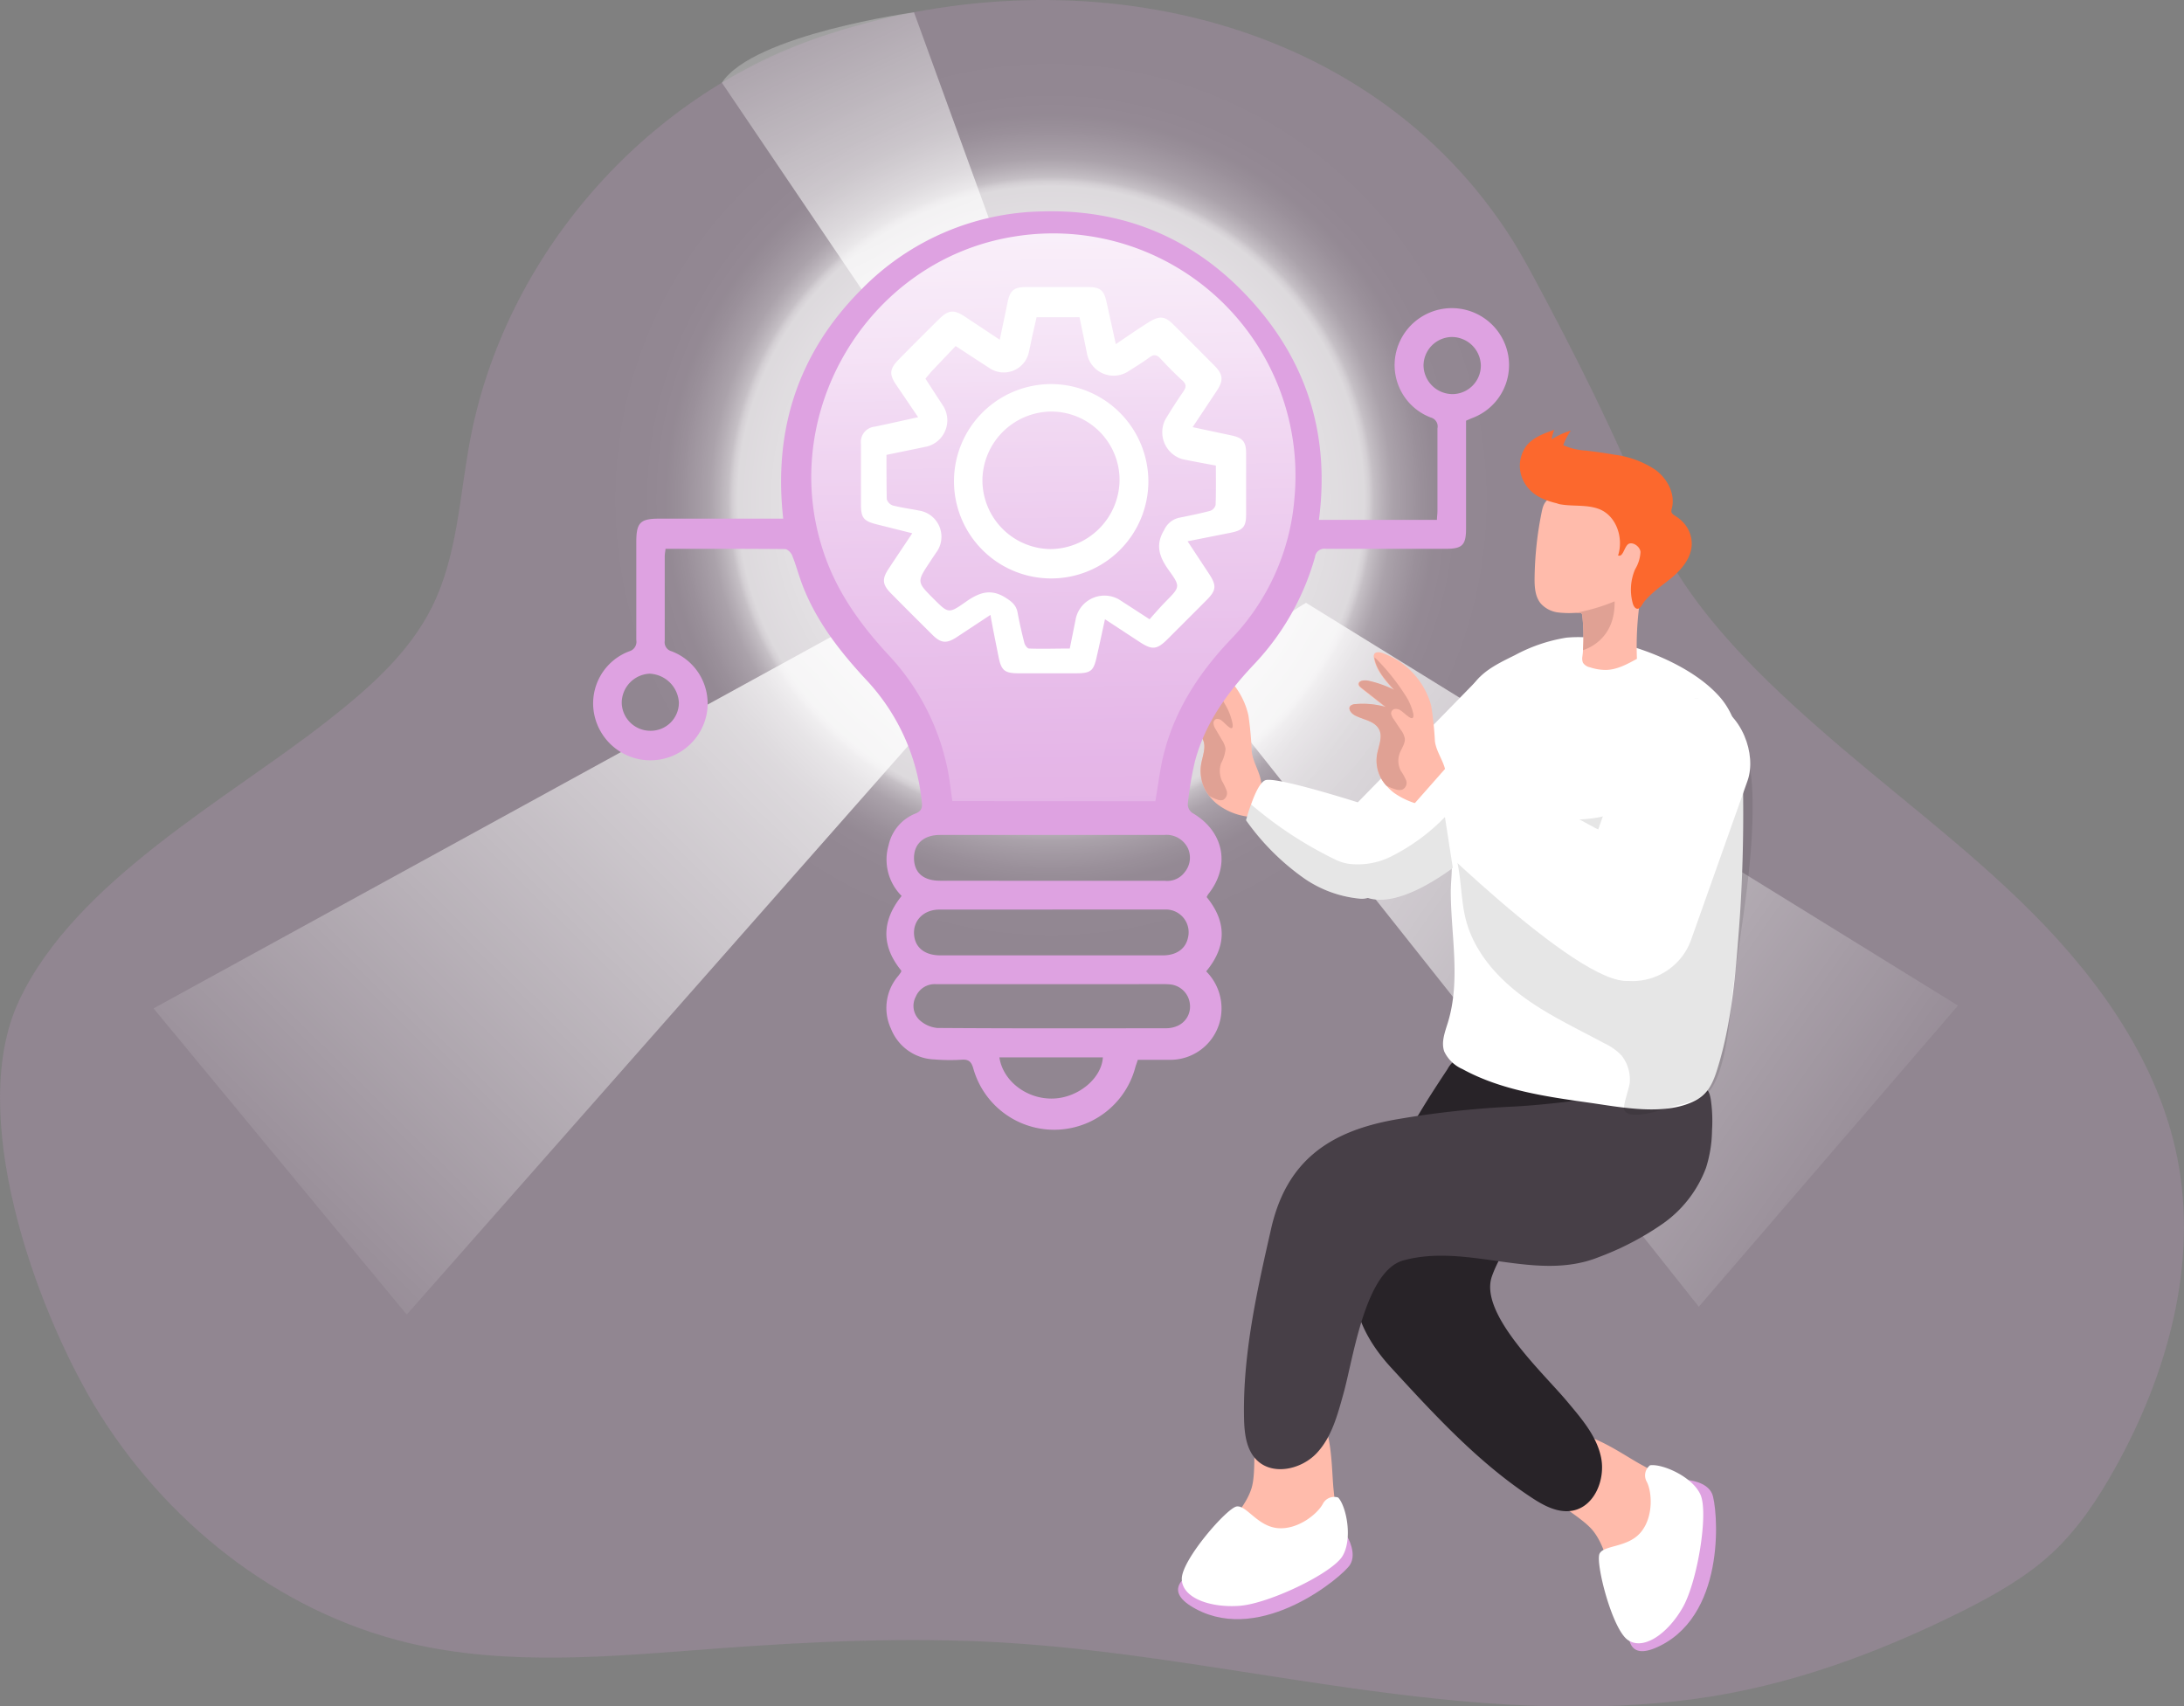 <svg id="Layer_1" data-name="Layer 1" xmlns="http://www.w3.org/2000/svg" xmlns:xlink="http://www.w3.org/1999/xlink" viewBox="0 0 403.13 315"><rect x="0" y="0" width="403.13" height="315" fill="#808080" stroke="none"/><defs><linearGradient id="linear-gradient" x1="1630.96" y1="1694.81" x2="1490.75" y2="1836.15" gradientTransform="translate(-1169.63 2025.06) rotate(-99.69)" gradientUnits="userSpaceOnUse"><stop offset="0.01" stop-color="#fff"/><stop offset="1" stop-color="#fff" stop-opacity="0"/></linearGradient><radialGradient id="radial-gradient" cx="194" cy="92.22" r="87.63" gradientUnits="userSpaceOnUse"><stop offset="0.01" stop-color="#fff"/><stop offset="0.66" stop-color="#fff" stop-opacity="0.69"/><stop offset="0.67" stop-color="#fff" stop-opacity="0.61"/><stop offset="0.68" stop-color="#fff" stop-opacity="0.47"/><stop offset="0.7" stop-color="#fff" stop-opacity="0.34"/><stop offset="0.72" stop-color="#fff" stop-opacity="0.23"/><stop offset="0.75" stop-color="#fff" stop-opacity="0.15"/><stop offset="0.78" stop-color="#fff" stop-opacity="0.08"/><stop offset="0.81" stop-color="#fff" stop-opacity="0.03"/><stop offset="0.86" stop-color="#fff" stop-opacity="0.01"/><stop offset="1" stop-color="#fff" stop-opacity="0"/></radialGradient><linearGradient id="linear-gradient-2" x1="217.29" y1="108.58" x2="77.07" y2="249.92" gradientTransform="matrix(1, 0, 0, 1, 0, 0)" xlink:href="#linear-gradient"/><linearGradient id="linear-gradient-3" x1="219.18" y1="97.42" x2="176.94" y2="6.76" gradientTransform="matrix(1, 0, 0, 1, 0, 0)" xlink:href="#linear-gradient"/><linearGradient id="linear-gradient-4" x1="230.89" y1="34.73" x2="237.45" y2="453.05" gradientUnits="userSpaceOnUse"><stop offset="0.01" stop-color="#fff"/><stop offset="0.13" stop-color="#fff" stop-opacity="0.69"/><stop offset="0.15" stop-color="#fff" stop-opacity="0.61"/><stop offset="0.2" stop-color="#fff" stop-opacity="0.47"/><stop offset="0.25" stop-color="#fff" stop-opacity="0.34"/><stop offset="0.3" stop-color="#fff" stop-opacity="0.23"/><stop offset="0.36" stop-color="#fff" stop-opacity="0.15"/><stop offset="0.44" stop-color="#fff" stop-opacity="0.08"/><stop offset="0.52" stop-color="#fff" stop-opacity="0.03"/><stop offset="0.65" stop-color="#fff" stop-opacity="0.01"/><stop offset="1" stop-color="#fff" stop-opacity="0"/></linearGradient></defs><title>Untitled-6</title><path d="M320.61,74c7.67,14.24,15.47,29.73,21.41,44.63,6,15.15,19,28,31,38.56,13.21,11.7,27.57,22.11,40,34.64s23.06,27.63,26.52,44.93c3.91,19.55-1.78,40-11.51,57.43-3.16,5.66-6.79,11.13-11.53,15.55s-10.62,7.76-16.5,10.71c-15.7,7.85-32.21,13.94-49.64,16.29-18.15,2.44-36.6,1.36-54.72-.88-24.36-3-48.49-8.11-73-9.56-17.67-1-35.4-.18-53.06,1.14-18.88,1.42-38.12,3.33-56.54-1.06-24.18-5.78-45.13-22.5-57.94-43.81C44,264,31.4,228.65,41.17,207.83c10.41-22.19,38.6-37.24,57.07-51.77,7.49-5.89,14.89-12.36,19.14-20.88,4.74-9.49,5.09-20.47,7.06-30.89,6.39-33.78,31.95-63.24,64.49-74.33,45.77-15.59,101-5.24,128,37.6C318.2,69.65,319.43,71.79,320.61,74Z" transform="translate(-37.66 -23.1)" fill="#dea2e1" opacity="0.18" style="isolation:isolate"/><path d="M262.61,152.62l88.62,111.7,47.84-55.59L278.73,134.38S265.28,141.88,262.61,152.62Z" transform="translate(-37.66 -23.1)" fill="url(#linear-gradient)"/><circle cx="194" cy="92.22" r="87.63" fill="url(#radial-gradient)"/><path d="M191,140.7,66,209.25l46.74,56.52,93.54-106.11S201.16,145.14,191,140.7Z" transform="translate(-37.66 -23.1)" fill="url(#linear-gradient-2)"/><path d="M170.91,38.37l25.8,38.15,23.47-13.15-13.81-38S176.7,29.46,170.91,38.37Z" transform="translate(-37.66 -23.1)" fill="url(#linear-gradient-3)"/><path d="M340.76,293.56c2.24,1.22,4.55,2.49,6.07,4.54a12.53,12.53,0,0,1,2.11,7.09,21.32,21.32,0,0,1-5.6,14.87,3.16,3.16,0,0,1-1.8,1.16,2.68,2.68,0,0,1-1.55-.41c-2.56-1.39-3.92-4.24-4.83-7s-1.58-5.69-3.35-8C328.48,301.46,316,297.31,322,290,326.93,283.82,336,291,340.76,293.56Z" transform="translate(-37.66 -23.1)" fill="#ffbbab"/><path d="M301.25,226A176.36,176.36,0,0,0,291,244.9c-5.29,11.4-5.35,21.07,3.37,30.59,8,8.71,16.06,17.51,25.9,24,2.31,1.54,5,3,7.73,2.46,4-.79,6-5.74,5.2-9.76s-3.68-7.28-6.31-10.43c-4.48-5.34-16.29-16.2-13.84-23.07,3.28-9.16,12.86-16,17.69-24.39a3.74,3.74,0,0,0,.68-2.87c-.25-.76,2.61-6.53,2-7-6.25-4.46-16.58-2.9-23.72-5.73a4.32,4.32,0,0,0-2.27-.44,4.42,4.42,0,0,0-2.57,2.18C303.62,222.31,302.42,224.15,301.25,226Z" transform="translate(-37.66 -23.1)" fill="#282328"/><path d="M349.24,296.32s3.48.26,4.45,2.53,2.89,21.7-9.48,28-1.71-17.72-1.71-17.72Z" transform="translate(-37.66 -23.1)" fill="#dea2e1"/><path d="M342.23,293.59a2.37,2.37,0,0,0-.63,3c1,1.83,1.32,6.49-1.07,9.36s-6.79,2.33-7.61,3.94,2.28,13.9,5.2,15.94,7.43-1.22,10.15-6,4.79-17.47,3.26-20.84S344.41,293.26,342.23,293.59Z" transform="translate(-37.66 -23.1)" fill="#fff"/><path d="M283.84,298.32c.28,2.53.54,5.16-.28,7.57a12.42,12.42,0,0,1-4.62,5.77,21.35,21.35,0,0,1-15.42,3.87,3.19,3.19,0,0,1-2-.82,2.7,2.7,0,0,1-.55-1.51c-.31-2.89,1.26-5.64,3-8s3.79-4.54,4.68-7.31c1.66-5.2-2-17.83,7.4-17.12C284,281.4,283.24,292.89,283.84,298.32Z" transform="translate(-37.66 -23.1)" fill="#ffbbab"/><path d="M316.86,227.38a174,174,0,0,0-21.35,2.34c-12.38,2.14-20.36,7.6-23.22,20.19-2.62,11.51-5.25,23.17-5,35,.06,2.78.39,5.82,2.38,7.75,2.95,2.87,8.17,1.7,11-1.28s3.89-7.16,5-11.12c1.85-6.72,4-22.62,11.09-24.51,12-3.22,24.42,4.12,36.09-.62A53.18,53.18,0,0,0,344.57,249a22,22,0,0,0,8-10.35,23.77,23.77,0,0,0,1.1-6.86,27.73,27.73,0,0,0-.23-5.76c-.4-2.19-.78-1.93-3-1.88-3.77.08-7.52.42-11.26.85C331.76,225.79,324.36,227,316.86,227.38Z" transform="translate(-37.66 -23.1)" fill="#473f47"/><path d="M286.4,306.86s1.77,3,.45,5.1-16.18,14.73-28.44,8.16S272,308.64,272,308.64Z" transform="translate(-37.66 -23.1)" fill="#dea2e1"/><path d="M284.66,299.54a2.36,2.36,0,0,0-2.84,1.2c-1,1.84-4.59,4.78-8.31,4.45s-5.78-4.25-7.57-4S255.81,311,255.8,314.53s5.23,5.41,10.67,5,17.09-6,19-9.19S286.17,301.14,284.66,299.54Z" transform="translate(-37.66 -23.1)" fill="#fff"/><path d="M286.52,182.56c.17,2.91,1.11,5.45,3.64,6.29a4.11,4.11,0,0,0,.65.18c4.65.93,10.75-2.61,15-5.7a58.36,58.36,0,0,0,5.08-4.13V148.07l-22.62,23.16S286.2,177.45,286.52,182.56Z" transform="translate(-37.66 -23.1)" fill="#fff"/><path d="M305.64,183.23c0,1.45-.18,2.93-.19,4.39,0,8,1.87,16.34-.53,24.22-.54,1.76-1.29,3.64-.67,5.38a6.7,6.7,0,0,0,3.37,3.24c7.08,3.87,15.28,5.06,23.27,6.18,6,.85,14.55,2.63,20.11-.61,2.37-1.38,3.17-3.95,3.93-6.51,2.41-8.16,3.12-16.93,3.75-25.37.08-1.11.16-2.23.23-3.34q.69-11.55.47-23.11c-.11-5.59-.55-11.63-4.2-15.85-4.86-5.62-14.25-9.34-21.38-10.65a24.06,24.06,0,0,0-7-.39,29.84,29.84,0,0,0-9.51,3.23c-3.54,1.75-6.69,3.23-8.43,6.73a47.78,47.78,0,0,0-3.95,12.75,45.58,45.58,0,0,0-.23,12.51c.21,2,.74,4.07.94,6.09C305.62,182.49,305.64,182.86,305.64,183.23Z" transform="translate(-37.66 -23.1)" fill="#fff"/><path d="M338.45,228.76c2.33.69,7.71-1.44,9.5-1.76,1.07-.19,2-.72,3.1-1,5.32-1.33,5.95-16.29,6.48-20.31,1.38-10.65,3.49-21.66,3.62-32.34.05-4.11-.06-8.31-1.41-12.19s-4.11-7.48-8-8.87a4.09,4.09,0,0,0-2.36-.26c-3.25.83-3.92,6.18-4.48,8.78-.84,4-2.26,8.1-5.72,10.55-8.41,6-22.6,1.55-31.69.07a4.19,4.19,0,0,0-2.46.09,3.05,3.05,0,0,0-1.3,3.48,17.57,17.57,0,0,0,1.69,3.63c2.18,4.37,1.6,9.58,2.83,14.31,1.48,5.69,5.55,10.4,10.25,13.93s10.06,6,15.25,8.8a10.64,10.64,0,0,1,3.2,2.25,7.16,7.16,0,0,1,1.55,4.82c0,1.12-1.42,4.52-1,5.31A1.49,1.49,0,0,0,338.45,228.76Z" transform="translate(-37.66 -23.1)" fill="#020202" opacity="0.1"/><path d="M322.08,134.53a5.18,5.18,0,0,0,3.28,1.64,17.56,17.56,0,0,0,3.16.06l.59,0a.63.63,0,0,1,.43.08.67.67,0,0,1,.19.47,35.22,35.22,0,0,1,.12,6.33h0c0,.38-.06.76-.1,1.14a2.18,2.18,0,0,0,.1,1.19,2,2,0,0,0,1.28.84,9.34,9.34,0,0,0,2.86.49c2.08,0,4-1.05,5.82-2.05a59,59,0,0,1,.57-10.79c.67-4.61,1.88-9.23,1.38-13.86a9,9,0,0,0-1.9-5c-1.67-1.87-4.36-2.48-6.87-2.47a17.38,17.38,0,0,0-9.43,2.58c-1,.71-1.16,1.61-1.4,2.79-.36,1.82-.65,3.66-.85,5.5q-.35,3.15-.39,6.33C320.9,131.42,321,133.25,322.08,134.53Z" transform="translate(-37.66 -23.1)" fill="#ffbbab"/><path d="M325.74,116.21c2.36.4,4.95,0,7.18.9,3.12,1.27,4.45,5.32,3.41,8.53.9.32,1.06-1.3,1.76-2s2.27.22,2.38,1.35a6.91,6.91,0,0,1-1,3.21,9.51,9.51,0,0,0-.42,6.31c.14.49.5,1.08,1,.95s.84-1,1.14-1.34a14.92,14.92,0,0,1,1.58-1.6c1.1-1,2.3-1.81,3.43-2.75,2-1.66,3.84-3.93,3.72-6.53a5.71,5.71,0,0,0-1-3,6.59,6.59,0,0,0-2-1.88c-.31-.2-.68-.42-.75-.79a1.61,1.61,0,0,1,.08-.61c.69-2.63-.78-5.46-3-7.11a17.54,17.54,0,0,0-7.58-2.81c-1.74-.31-3.49-.55-5.24-.76a11.85,11.85,0,0,1-4.22-1,11.86,11.86,0,0,1,1.4-2.69,13.45,13.45,0,0,0-3.53,1.62,6,6,0,0,1,.48-1.76c-1.91.66-3.93,1.38-5.19,3a6.22,6.22,0,0,0-.18,7c1.36,2.13,3.49,3,5.83,3.56Q325.42,116.17,325.74,116.21Z" transform="translate(-37.66 -23.1)" fill="#fc682d"/><path d="M328.52,136.23l.59,0a.63.63,0,0,1,.43.08.67.67,0,0,1,.19.47,35.22,35.22,0,0,1,.12,6.33h0s6-1.53,5.84-9a35.53,35.53,0,0,1-7.13,2.11Z" transform="translate(-37.66 -23.1)" fill="#e0a194"/><path d="M255.7,157c1.28.81,3,1.05,3.83,2.34,1,1.51,0,3.44-.21,5.21a7.5,7.5,0,0,0,1.54,5.46,8.69,8.69,0,0,0,1.24,1.33,11.58,11.58,0,0,0,7,2.59s1.41-5.66,1.37-6.24c-.17-2-1.54-3.82-1.76-5.89a65,65,0,0,0-.6-6.56,13.81,13.81,0,0,0-7.75-9.65c-.49-.22-1.19-.35-1.46.12a1,1,0,0,0-.07.64v0c.3,2.27,1.78,4.19,3.21,6a16.58,16.58,0,0,0-4.12-1.67c-.64-.17-1.59-.07-1.6.59a1.16,1.16,0,0,0,.49.78l3.86,3.46a12,12,0,0,0-4.86-.53,1.27,1.27,0,0,0-.76.26C254.57,155.75,255.09,156.62,255.7,157Z" transform="translate(-37.66 -23.1)" fill="#ffbbab"/><path d="M255.7,157c1.28.81,3,1.05,3.83,2.34,1,1.51,0,3.44-.21,5.21a7.5,7.5,0,0,0,1.54,5.46,7.27,7.27,0,0,0,1.44.67,1.64,1.64,0,0,0,1.11.09,1.43,1.43,0,0,0,.67-1.7,11,11,0,0,0-.86-1.8,4.43,4.43,0,0,1-.17-3.26,7,7,0,0,0,.83-2.66,4,4,0,0,0-.65-1.62l-1.17-2a2.46,2.46,0,0,1-.4-1,.85.85,0,0,1,.43-.88,1.19,1.19,0,0,1,1.09.29c.65.47,2.2,2.46,2,.61a11,11,0,0,0-1.35-3.55,39.77,39.77,0,0,0-4.39-6.31,4.66,4.66,0,0,0-.58-.6v0c.3,2.27,1.78,4.19,3.21,6a16.58,16.58,0,0,0-4.12-1.67c-.64-.17-1.59-.07-1.6.59a1.16,1.16,0,0,0,.49.78l3.86,3.46a12,12,0,0,0-4.86-.53,1.27,1.27,0,0,0-.76.26C254.57,155.75,255.09,156.62,255.7,157Z" transform="translate(-37.66 -23.1)" fill="#e0a194"/><path d="M287.67,155.11c1.46.81,3.45,1,4.36,2.34,1.09,1.51,0,3.44-.23,5.21a6.86,6.86,0,0,0,1.75,5.46,9.36,9.36,0,0,0,1.41,1.33,14.35,14.35,0,0,0,8,2.59s1.61-5.66,1.56-6.24c-.19-2-1.75-3.82-2-5.89a59.76,59.76,0,0,0-.69-6.56A14.33,14.33,0,0,0,293,143.7c-.56-.22-1.36-.35-1.67.12a.94.94,0,0,0-.08.64v0c.34,2.27,2,4.19,3.66,6a20.36,20.36,0,0,0-4.7-1.67c-.72-.17-1.81-.07-1.82.59,0,.32.3.57.56.78l4.4,3.46a15.43,15.43,0,0,0-5.54-.53,1.59,1.59,0,0,0-.87.26C286.38,153.86,287,154.73,287.67,155.11Z" transform="translate(-37.66 -23.1)" fill="#ffbbab"/><path d="M287.67,155.11c1.46.81,3.45,1,4.36,2.34,1.09,1.51,0,3.44-.23,5.21a6.86,6.86,0,0,0,1.75,5.46,8.81,8.81,0,0,0,1.64.67,2.13,2.13,0,0,0,1.27.09,1.37,1.37,0,0,0,.76-1.7,10.22,10.22,0,0,0-1-1.8,4,4,0,0,1-.19-3.26c.35-.89,1-1.73.94-2.66a3.66,3.66,0,0,0-.74-1.62l-1.33-2a2.31,2.31,0,0,1-.46-1A.83.83,0,0,1,295,154a1.52,1.52,0,0,1,1.25.29c.74.47,2.5,2.46,2.29.61a10.34,10.34,0,0,0-1.54-3.55,40,40,0,0,0-5-6.31,4.82,4.82,0,0,0-.66-.6v0c.34,2.27,2,4.19,3.66,6a20.36,20.36,0,0,0-4.7-1.67c-.72-.17-1.81-.07-1.82.59,0,.32.3.57.56.78l4.4,3.46a15.43,15.43,0,0,0-5.54-.53,1.59,1.59,0,0,0-.87.26C286.38,153.86,287,154.73,287.67,155.11Z" transform="translate(-37.66 -23.1)" fill="#e0a194"/><path d="M267.66,174.52a44.48,44.48,0,0,0,10.86,10.82A21.68,21.68,0,0,0,288.73,189a3.63,3.63,0,0,0,1.43-.16,3.84,3.84,0,0,0,2-1.36,11.35,11.35,0,0,0,2.62-6.45c.25-6.2-6.47-9.81-6.47-9.81s-15.3-4.88-17.12-4.08c-1,.43-1.94,2.58-2.6,4.45C268,173.16,267.66,174.52,267.66,174.52Z" transform="translate(-37.66 -23.1)" fill="#fff"/><rect x="332.71" y="151" width="22.97" height="54.09" rx="11.49" transform="translate(571.41 437.82) rotate(-160.47)" fill="#fff"/><path d="M332.2,176l-25.31-13.8-9.76,11.07s31.87,32.14,41.28,30.87,5.43-11.24,5.43-11.24S347.39,182.22,332.2,176Z" transform="translate(-37.66 -23.1)" fill="#fff"/><path d="M267.66,174.52a44.48,44.48,0,0,0,10.86,10.82A21.68,21.68,0,0,0,288.73,189a3.63,3.63,0,0,0,1.43-.16,4.11,4.11,0,0,0,.65.18c4.65.93,10.75-2.61,15-5.7l0-.1-1.44-9.3a36.66,36.66,0,0,1-9.59,7.11,13.72,13.72,0,0,1-8.22,1.52,8.52,8.52,0,0,1-2.21-.67,72.29,72.29,0,0,1-15.76-10.29C268,173.16,267.66,174.52,267.66,174.52Z" transform="translate(-37.66 -23.1)" fill="#020202" opacity="0.1"/><g id="I4ccdY"><path d="M260.39,188.7c3.7,4.53,3.73,9.1-.09,13.71a9.69,9.69,0,0,1,2.82,7.33,9.45,9.45,0,0,1-9.59,9c-1.92,0-3.84,0-5.85,0-.18.57-.36,1-.5,1.54a15.5,15.5,0,0,1-29.86.07c-.35-1.22-.82-1.72-2.12-1.63a35.88,35.88,0,0,1-5.08-.05,8.94,8.94,0,0,1-8-5.67,9.08,9.08,0,0,1,1.32-9.72c.18-.23.35-.47.52-.71a1.13,1.13,0,0,0,.07-.29c-3.69-4.5-3.69-9.13.06-13.79a9.47,9.47,0,0,1-2.4-9.4,8.16,8.16,0,0,1,4.92-5.8c1.38-.53,1.31-1.39,1.17-2.45a38.57,38.57,0,0,0-10-22c-4.91-5.26-9.3-10.81-11.94-17.57-.72-1.85-1.22-3.78-1.95-5.62-.2-.51-.86-1.18-1.31-1.19-7.31-.07-14.61-.05-22.07-.05-.05.5-.15.94-.15,1.38,0,5.2,0,10.41,0,15.61a1.71,1.71,0,0,0,1.25,1.92,10.32,10.32,0,0,1,6.46,11.72,10.58,10.58,0,0,1-20.78-.36,10.27,10.27,0,0,1,6.52-11.35,1.82,1.82,0,0,0,1.3-2.08c0-6,0-12.05,0-18.08,0-3.6.72-4.33,4.26-4.33h22.86c-1.86-16.54,2.84-30.72,14.49-42.37A47.76,47.76,0,0,1,230,62.13c15.44-.46,28.51,5.18,38.81,16.66s14.31,24.94,12.3,40.28H302.9c0-.61.09-1.12.09-1.63,0-5.09,0-10.18,0-15.26a1.69,1.69,0,0,0-1.21-2,10.35,10.35,0,0,1-6.5-11.7,10.57,10.57,0,0,1,20.78.27,10.44,10.44,0,0,1-6.6,11.5c-.38.15-.75.32-1.19.51v19.84c0,3.14-.67,3.81-3.79,3.81-7.36,0-14.73,0-22.1,0a1.74,1.74,0,0,0-2,1.54A47.54,47.54,0,0,1,269,145.88c-4.88,5.18-8.94,10.82-10.78,17.79a62,62,0,0,0-1.32,7.92,2,2,0,0,0,.87,1.59c5.83,3.4,7.08,9.76,2.9,15A5.1,5.1,0,0,0,260.39,188.7Zm-28.54-3c7,0,13.9,0,20.86,0a4,4,0,0,0,3.65-1.63,4.19,4.19,0,0,0,.53-4.46,4.4,4.4,0,0,0-4.35-2.38c-13.78,0-27.57,0-41.36,0-3.05,0-4.85,1.67-4.81,4.34s1.77,4.11,4.8,4.11Zm.06,5.31H227.7c-5.55,0-11.11,0-16.66,0-3,0-5,2.18-4.63,4.9.3,2.23,2.05,3.55,4.86,3.55q12.9,0,25.78,0c5.09,0,10.18,0,15.26,0,2.51,0,4.19-1.23,4.62-3.22A4.2,4.2,0,0,0,252.6,191C245.7,191,238.81,191,231.91,191Zm-.06,13.77H210.48a3.79,3.79,0,0,0-3.79,2.32,3.61,3.61,0,0,0,.64,4.24,5.61,5.61,0,0,0,3.34,1.52c14.13.1,28.27.07,42.4.05a5,5,0,0,0,1.7-.34,3.88,3.88,0,0,0,2.52-4.16,4.06,4.06,0,0,0-3.54-3.58,15.34,15.34,0,0,0-1.92-.06Zm-9.72,13.51c.65,4.4,5.12,7.79,10,7.6,4.6-.18,8.87-3.74,9.1-7.6ZM300.42,90.64a5.37,5.37,0,0,0,5.48,5.21A5.27,5.27,0,0,0,311,90.62a5.37,5.37,0,0,0-5.39-5.31A5.3,5.3,0,0,0,300.42,90.64ZM157.74,158a5.19,5.19,0,0,0,5.23-5.2,5.65,5.65,0,0,0-5.43-5.34,5.41,5.41,0,0,0-5.12,5.4A5.28,5.28,0,0,0,157.74,158Z" transform="translate(-37.66 -23.1)" fill="#dea2e1"/></g><path d="M250.92,171c.48-2.79.79-5.4,1.38-8,2-8.55,6.58-15.61,12.57-21.9a42.32,42.32,0,0,0,11.72-26,44.73,44.73,0,0,0-51.68-48.34c-27.41,4.33-44.43,33.5-34.78,59.55,2.5,6.77,6.64,12.39,11.48,17.64a43.5,43.5,0,0,1,11,21.37c.37,1.87.56,3.77.84,5.66Z" transform="translate(-37.66 -23.1)" fill="url(#linear-gradient-4)"/><path d="M241.62,137.41c-.56,2.53-1,4.67-1.5,6.82-.58,2.73-1.08,3.16-3.89,3.16-3.51,0-7,0-10.52,0-2.63,0-3.24-.51-3.75-3.12-.48-2.45-1-4.9-1.48-7.66l-6.2,4.09c-1.88,1.24-2.92,1.16-4.49-.39-2.57-2.55-5.14-5.11-7.68-7.69-1.58-1.59-1.67-2.64-.45-4.49,1.41-2.14,2.84-4.26,4.39-6.59l-6.58-1.65c-2.4-.6-2.88-1.2-2.89-3.62,0-3.74,0-7.48,0-11.22a2.84,2.84,0,0,1,2.55-3.19c2.56-.53,5.11-1.11,8-1.75l-4-5.9c-1.38-2-1.29-3,.43-4.76Q207.24,85.71,211,82c1.72-1.7,2.75-1.79,4.77-.45l6.43,4.27c.51-2.47,1-4.74,1.46-7,.45-2.12,1.18-2.72,3.38-2.73q5.78,0,11.57,0c2.09,0,2.82.61,3.27,2.64.57,2.55,1.13,5.1,1.74,7.9,2.13-1.44,4-2.75,6-4s3-1.25,4.62.37q3.79,3.77,7.56,7.57c1.63,1.64,1.73,2.74.48,4.64-1.44,2.18-2.89,4.35-4.48,6.74l7.22,1.54c2,.44,2.64,1.13,2.65,3.25q0,5.7,0,11.4c0,2.2-.61,2.85-2.8,3.29l-8,1.59,4,6.07c1.37,2.09,1.29,3-.46,4.75-2.39,2.41-4.79,4.8-7.19,7.2-2,2-2.87,2.09-5.18.58Zm-40.33-30.34c0,2.79,0,5.48.05,8.16a1.76,1.76,0,0,0,1.09,1.17c1.58.41,3.21.62,4.81.94a4.89,4.89,0,0,1,3.19,7.81c-.36.54-.72,1.07-1.07,1.61-2.5,3.75-2.5,3.75.65,6.9,2.67,2.66,2.75,2.77,5.83.6,2.36-1.67,4.54-2.61,7.33-.89,1.17.73,2.06,1.39,2.32,2.81.35,1.89.78,3.77,1.26,5.64.11.4.55,1,.86,1,2.49.09,5,0,7.51,0,.41-2,.78-3.87,1.15-5.69a5.42,5.42,0,0,1,7.92-3.38c1.81,1.16,3.61,2.34,5.67,3.67,1-1.16,2-2.28,3-3.31,2.59-2.63,2.73-2.71.58-5.69-1.75-2.43-2.61-4.67-.89-7.49a4,4,0,0,1,2.68-2.24c1.94-.39,3.89-.78,5.81-1.29a1.58,1.58,0,0,0,1-1.08c.09-2.38.05-4.77.05-7.27-2.12-.4-4.13-.77-6.12-1.17a5.18,5.18,0,0,1-3.22-7.32c1.05-1.75,2.16-3.48,3.32-5.16.55-.8.63-1.35-.17-2.07-1.38-1.25-2.7-2.59-4-4-.68-.74-1.22-.88-2.07-.26-1.26.94-2.62,1.75-3.95,2.61a5,5,0,0,1-7.58-3.31c-.45-2.26-.93-4.52-1.38-6.71h-7.92c-.27,1.18-.52,2.25-.76,3.33s-.47,2.29-.74,3.42a4.74,4.74,0,0,1-6.93,2.81c-2.11-1.35-4.19-2.73-6.52-4.24l-4.5,4.74L208.48,93l3.36,5.17a5,5,0,0,1-3.09,7.36Z" transform="translate(-37.66 -23.1)" fill="#fff"/><path d="M249.63,112.11A17.94,17.94,0,1,1,231.8,94,18,18,0,0,1,249.63,112.11ZM219,111.6a12.72,12.72,0,0,0,12.56,12.86,12.87,12.87,0,0,0,12.75-12.56,12.63,12.63,0,0,0-12.56-12.83A12.82,12.82,0,0,0,219,111.6Z" transform="translate(-37.66 -23.1)" fill="#fff"/></svg>
